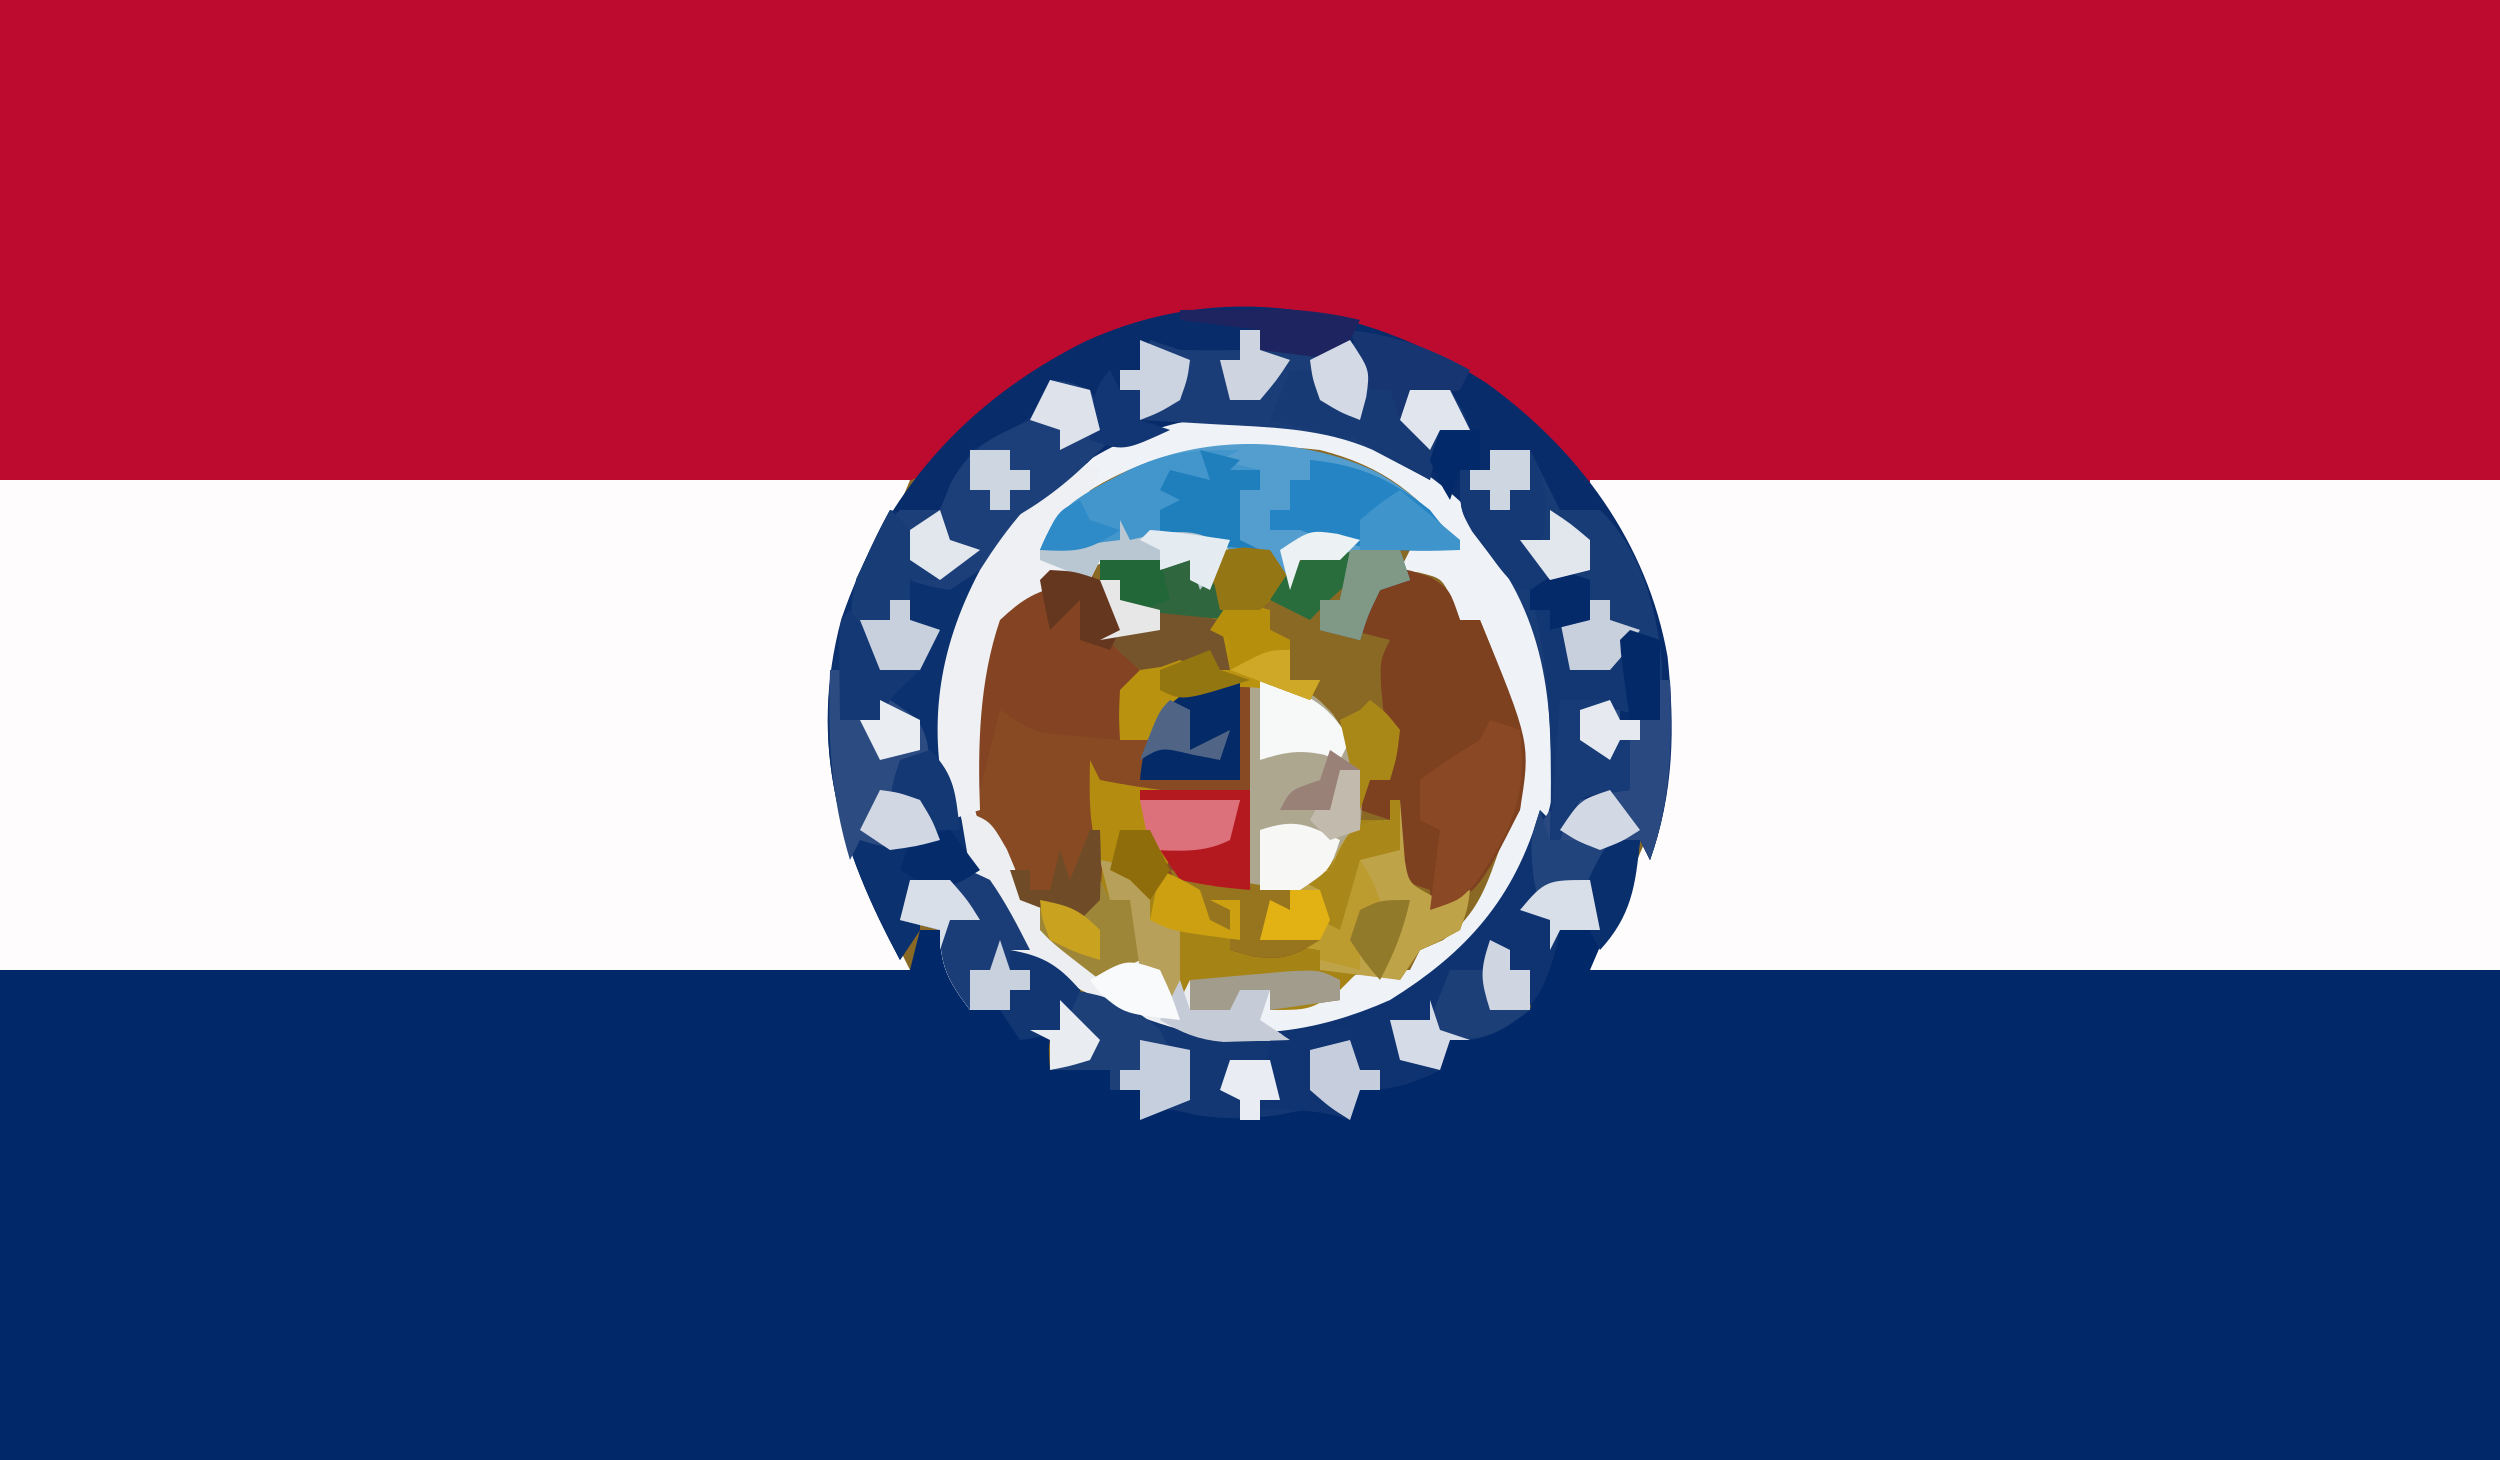 <?xml version="1.0" encoding="UTF-8"?>
<svg version="1.1" xmlns="http://www.w3.org/2000/svg" width="250" height="146">
<path d="M0 0 C82.5 0 165 0 250 0 C250 48.18 250 96.36 250 146 C167.5 146 85 146 0 146 C0 97.82 0 49.64 0 0 Z " fill="#8A6925" transform="translate(0,0)"/>
<path d="M0 0 C0.99 0 1.98 0 3 0 C2.494 5.162 1.779 7.369 -1 12 C43.55 12.495 43.55 12.495 89 13 C89 29.17 89 45.34 89 62 C6.5 62 -76 62 -161 62 C-161 45.83 -161 29.66 -161 13 C-130.97 13 -100.94 13 -70 13 C-69.67 11.68 -69.34 10.36 -69 9 C-68.34 9 -67.68 9 -67 9 C-64.958 11.905 -64 13.401 -64 17 C-62.68 17 -61.36 17 -60 17 C-60 16.34 -60 15.68 -60 15 C-59.34 15 -58.68 15 -58 15 C-58 14.34 -58 13.68 -58 13 C-58.66 13 -59.32 13 -60 13 C-60 12.34 -60 11.68 -60 11 C-56.73 11.564 -55.174 12.5 -53 15 C-53.495 15.763 -53.99 16.526 -54.5 17.312 C-56.244 19.924 -56.244 19.924 -56 23 C-54.02 23 -52.04 23 -50 23 C-50 23.66 -50 24.32 -50 25 C-49.01 25 -48.02 25 -47 25 C-46.505 25.99 -46.505 25.99 -46 27 C-45.484 26.814 -44.969 26.629 -44.438 26.438 C-42 26 -42 26 -38.75 26.5 C-35.64 26.915 -33.645 26.933 -30.625 26.5 C-28.831 26.253 -28.831 26.253 -27 26 C-26.67 26.33 -26.34 26.66 -26 27 C-25.67 26.34 -25.34 25.68 -25 25 C-19.577 22 -19.577 22 -17 22 C-16.67 21.34 -16.34 20.68 -16 20 C-13.063 17.99 -11.608 17 -8 17 C-7.814 16.134 -7.814 16.134 -7.625 15.25 C-6.979 12.926 -6.273 11.051 -5 9 C-4.01 8.67 -3.02 8.34 -2 8 C-2 7.01 -2 6.02 -2 5 C-1.374 3.318 -0.712 1.648 0 0 Z " fill="#012868" transform="translate(161,84)"/>
<path d="M0 0 C82.5 0 165 0 250 0 C250 15.84 250 31.68 250 48 C227.361 48.321 227.361 48.321 217.688 48.391 C211.095 48.438 204.502 48.495 197.91 48.604 C192.593 48.691 187.277 48.738 181.96 48.759 C179.934 48.774 177.909 48.803 175.884 48.846 C159.965 49.172 159.965 49.172 155.059 46.246 C153.095 44.267 151.602 42.269 150 40 C147.686 38.337 145.415 37.29 142.812 36.062 C141.643 35.497 140.474 34.931 139.27 34.348 C129.721 30.412 119.047 30.815 109.566 34.734 C104.071 37.445 99.388 40.34 95.435 45.067 C92.236 48.263 89.849 48.7 85.415 48.747 C84.576 48.725 83.738 48.703 82.874 48.681 C81.526 48.682 81.526 48.682 80.152 48.684 C77.197 48.68 74.244 48.633 71.289 48.586 C69.235 48.575 67.181 48.566 65.127 48.56 C59.731 48.537 54.336 48.478 48.94 48.412 C42.461 48.34 35.981 48.312 29.502 48.277 C19.667 48.219 9.835 48.104 0 48 C0 32.16 0 16.32 0 0 Z " fill="#BD0A2F" transform="translate(0,0)"/>
<path d="M0 0 C30.03 0 60.06 0 91 0 C91 16.17 91 32.34 91 49 C60.97 49 30.94 49 0 49 C2.97 42.07 2.97 42.07 6 35 C8.552 24.791 7.124 14.067 1.812 4.938 C1.214 3.968 0.616 2.999 0 2 C0 1.34 0 0.68 0 0 Z " fill="#FEFCFC" transform="translate(159,48)"/>
<path d="M0 0 C30.03 0 60.06 0 91 0 C89.408 3.98 87.712 7.839 85.902 11.719 C81.756 22.2 84.099 32.837 88 43 C88.99 44.98 89.98 46.96 91 49 C60.97 49 30.94 49 0 49 C0 32.83 0 16.66 0 0 Z " fill="#FEFCFC" transform="translate(0,48)"/>
<path d="M0 0 C9.251 6.673 16.136 15.985 18.141 27.398 C18.885 34.528 18.794 40.937 16.383 47.719 C16.053 47.059 15.723 46.399 15.383 45.719 C14.393 45.719 13.403 45.719 12.383 45.719 C11.785 48.481 11.383 50.879 11.383 53.719 C10.063 54.049 8.743 54.379 7.383 54.719 C7.197 55.585 7.197 55.585 7.008 56.469 C5.968 60.212 5.174 62.151 1.945 64.469 C-0.617 65.719 -0.617 65.719 -3.617 65.719 C-4.112 67.204 -4.112 67.204 -4.617 68.719 C-7.513 70.167 -9.359 70.719 -12.617 70.719 C-13.112 72.204 -13.112 72.204 -13.617 73.719 C-14.391 73.44 -14.391 73.44 -15.18 73.156 C-17.749 72.559 -17.749 72.559 -20.867 73.219 C-23.967 73.632 -25.926 73.655 -28.93 73.219 C-32.432 72.391 -32.432 72.391 -34.617 73.719 C-34.617 72.729 -34.617 71.739 -34.617 70.719 C-35.607 70.719 -36.597 70.719 -37.617 70.719 C-37.617 70.059 -37.617 69.399 -37.617 68.719 C-39.597 68.719 -41.577 68.719 -43.617 68.719 C-43.617 67.729 -43.617 66.739 -43.617 65.719 C-44.277 65.389 -44.937 65.059 -45.617 64.719 C-44.627 64.719 -43.637 64.719 -42.617 64.719 C-42.287 63.399 -41.957 62.079 -41.617 60.719 C-38.476 61.21 -35.776 62.048 -32.867 63.281 C-25.066 66.247 -17.142 65.068 -9.617 61.719 C-1.315 56.566 3.283 50.655 5.844 41.227 C7.556 33.26 6.114 25.655 2.164 18.516 C-2.167 12.212 -7.88 8.3 -14.867 5.344 C-25.053 3.646 -32.831 4.071 -41.617 9.719 C-42.978 10.523 -42.978 10.523 -44.367 11.344 C-50.971 18.314 -53.908 26.489 -53.852 35.902 C-53.454 40.684 -52.072 45.164 -50.617 49.719 C-53.587 50.214 -53.587 50.214 -56.617 50.719 C-56.617 52.039 -56.617 53.359 -56.617 54.719 C-57.277 55.709 -57.937 56.699 -58.617 57.719 C-64.608 46.56 -67.857 36.338 -64.492 23.656 C-60.173 10.98 -52.096 1.895 -40.199 -4.094 C-26.599 -10.349 -12.304 -7.869 0 0 Z " fill="#082B6A" transform="translate(148.617,38.281)"/>
<path d="M0 0 C7.623 3.841 13.741 9.552 17.09 17.488 C20.384 27.478 19.389 35.506 15.055 45.035 C10.309 52.499 3.67 56.304 -4.445 59.348 C-16.701 61.755 -25.512 57.184 -35.945 51.035 C-35.945 51.695 -35.945 52.355 -35.945 53.035 C-35.285 53.035 -34.625 53.035 -33.945 53.035 C-33.945 53.695 -33.945 54.355 -33.945 55.035 C-34.605 55.035 -35.265 55.035 -35.945 55.035 C-35.945 55.695 -35.945 56.355 -35.945 57.035 C-37.265 57.035 -38.585 57.035 -39.945 57.035 C-42.12 54.162 -42.945 52.671 -42.945 49.035 C-44.265 48.705 -45.585 48.375 -46.945 48.035 C-46.258 46.098 -46.258 46.098 -44.945 44.035 C-42.363 43.406 -42.363 43.406 -39.945 43.035 C-40.162 42.429 -40.378 41.823 -40.602 41.199 C-43.669 31.969 -44.261 24.425 -40.195 15.418 C-32.268 0.306 -16.358 -6.441 0 0 Z M-32.945 9.035 C-32.945 9.695 -32.945 10.355 -32.945 11.035 C-31.373 10.909 -31.373 10.909 -29.77 10.781 C-28.391 10.678 -27.012 10.575 -25.633 10.473 C-24.943 10.417 -24.252 10.361 -23.541 10.303 C-20.32 10.069 -18.042 10.003 -14.945 11.035 C-15.935 12.52 -15.935 12.52 -16.945 14.035 C-17.275 13.375 -17.605 12.715 -17.945 12.035 C-24.688 11.765 -29.618 12.296 -35.695 15.473 C-39.207 19.472 -39.399 23.864 -39.945 29.035 C-40.09 30.211 -40.234 31.386 -40.383 32.598 C-39.741 37.643 -37.42 41.643 -34.945 46.035 C-34.285 46.035 -33.625 46.035 -32.945 46.035 C-32.883 46.613 -32.822 47.19 -32.758 47.785 C-31.567 51.081 -29.92 52.25 -26.945 54.035 C-23.702 53.899 -23.702 53.899 -20.945 53.035 C-21.275 54.025 -21.605 55.015 -21.945 56.035 C-18.645 56.365 -15.345 56.695 -11.945 57.035 C-11.945 56.375 -11.945 55.715 -11.945 55.035 C-11.285 55.035 -10.625 55.035 -9.945 55.035 C-9.945 55.695 -9.945 56.355 -9.945 57.035 C-7.635 56.705 -5.325 56.375 -2.945 56.035 C-2.945 55.375 -2.945 54.715 -2.945 54.035 C0.055 53.035 0.055 53.035 4.055 53.035 C4.55 52.045 4.55 52.045 5.055 51.035 C5.818 50.705 6.581 50.375 7.367 50.035 C10.994 47.336 11.78 44.395 13.258 40.215 C14.055 38.035 14.055 38.035 15.055 37.035 C15.711 29.947 13.737 24.55 11.055 18.035 C10.395 18.035 9.735 18.035 9.055 18.035 C8.807 17.396 8.56 16.756 8.305 16.098 C7.239 13.848 7.239 13.848 4.93 13.285 C4.311 13.203 3.692 13.12 3.055 13.035 C3.385 12.375 3.715 11.715 4.055 11.035 C5.705 11.035 7.355 11.035 9.055 11.035 C5.25 5.636 1.525 2.688 -4.945 1.035 C-15.761 -0.19 -24.931 1.279 -32.945 9.035 Z " fill="#EFF2F6" transform="translate(136.945,43.965)"/>
<path d="M0 0 C6 1 6 1 8.312 3.438 C10.861 7.307 11.101 9.369 11 14 C11.99 14 12.98 14 14 14 C14.33 13.34 14.66 12.68 15 12 C15.163 14.018 15.326 16.036 15.488 18.055 C15.874 20.395 15.874 20.395 19 22 C19.99 21.67 20.98 21.34 22 21 C21.75 22.875 21.75 22.875 21 25 C19.062 26.062 19.062 26.062 17 27 C16.34 27.99 15.68 28.98 15 30 C14.072 29.691 14.072 29.691 13.125 29.375 C12.424 29.251 11.723 29.128 11 29 C10.34 29.66 9.68 30.32 9 31 C6 33 6 33 2 33 C2 32.34 2 31.68 2 31 C1.34 31 0.68 31 0 31 C-0.33 31.66 -0.66 32.32 -1 33 C-4.625 33.201 -6.865 32.858 -10 31 C-9.67 30.34 -9.34 29.68 -9 29 C-9.866 29.268 -10.732 29.536 -11.625 29.812 C-15.242 30.013 -15.708 29.877 -18.375 27.75 C-21 25 -21 25 -21 22 C-20.361 22.186 -19.721 22.371 -19.062 22.562 C-18.042 22.779 -18.042 22.779 -17 23 C-15.635 21.863 -15.635 21.863 -15.902 18.84 C-15.914 17.552 -15.926 16.264 -15.938 14.938 C-15.947 13.647 -15.956 12.357 -15.965 11.027 C-15.976 10.028 -15.988 9.029 -16 8 C-15.67 8.66 -15.34 9.32 -15 10 C-12.663 10.468 -10.303 10.827 -7.938 11.125 C-6.002 11.376 -6.002 11.376 -4.027 11.633 C-3.028 11.754 -2.029 11.875 -1 12 C-1.309 13.922 -1.309 13.922 -2 16 C-5.062 17.25 -5.062 17.25 -8 18 C-6.187 20.719 -4.335 22.743 -2 25 C-2 24.34 -2 23.68 -2 23 C-2.66 22.67 -3.32 22.34 -4 22 C-3.01 22 -2.02 22 -1 22 C-0.67 23.65 -0.34 25.3 0 27 C0.99 27 1.98 27 3 27 C2.34 26.67 1.68 26.34 1 26 C1.33 24.68 1.66 23.36 2 22 C2.66 22.33 3.32 22.66 4 23 C4 22.34 4 21.68 4 21 C2.68 21 1.36 21 0 21 C0 14.07 0 7.14 0 0 Z " fill="#A58415" transform="translate(125,68)"/>
<path d="M0 0 C2.25 1.125 2.25 1.125 3.562 3.688 C3.903 4.894 3.903 4.894 4.25 6.125 C3.92 6.455 3.59 6.785 3.25 7.125 C4.57 8.115 5.89 9.105 7.25 10.125 C6.92 10.785 6.59 11.445 6.25 12.125 C5.92 12.125 5.59 12.125 5.25 12.125 C4.92 13.775 4.59 15.425 4.25 17.125 C7.444 16.327 7.444 16.327 9.625 13.562 C12.25 11.125 12.25 11.125 17.25 11.125 C17.25 18.055 17.25 24.985 17.25 32.125 C18.57 32.125 19.89 32.125 21.25 32.125 C21.25 32.785 21.25 33.445 21.25 34.125 C20.59 34.125 19.93 34.125 19.25 34.125 C18.92 35.115 18.59 36.105 18.25 37.125 C20.23 37.125 22.21 37.125 24.25 37.125 C21.678 38.744 20.573 39.169 17.5 38.75 C16.758 38.544 16.015 38.337 15.25 38.125 C15.25 37.465 15.25 36.805 15.25 36.125 C14.652 35.898 14.054 35.671 13.438 35.438 C10.673 33.779 9.705 31.961 8.25 29.125 C8.25 28.795 8.25 28.465 8.25 28.125 C9.384 27.857 10.519 27.589 11.688 27.312 C12.863 26.921 14.039 26.529 15.25 26.125 C15.58 25.135 15.91 24.145 16.25 23.125 C15.575 23.148 14.899 23.171 14.203 23.195 C12.865 23.222 12.865 23.222 11.5 23.25 C10.177 23.285 10.177 23.285 8.828 23.32 C6.136 23.116 4.551 22.491 2.25 21.125 C2.273 21.968 2.296 22.811 2.32 23.68 C2.347 25.323 2.347 25.323 2.375 27 C2.398 28.091 2.421 29.181 2.445 30.305 C2.25 33.125 2.25 33.125 0.25 35.125 C-2.438 34.75 -2.438 34.75 -5.75 33.125 C-9.536 27.833 -11.552 22.656 -10.75 16.125 C-10.666 15.234 -10.582 14.344 -10.496 13.426 C-9.44 5.098 -9.44 5.098 -5.938 1.875 C-2.75 0.125 -2.75 0.125 0 0 Z " fill="#874A22" transform="translate(107.75,56.875)"/>
<path d="M0 0 C0.33 0 0.66 0 1 0 C1.209 6.406 1.158 11.93 -1 18 C-1.495 17.01 -1.495 17.01 -2 16 C-2.99 16 -3.98 16 -5 16 C-5.597 18.763 -6 21.16 -6 24 C-7.32 24.33 -8.64 24.66 -10 25 C-10.186 25.866 -10.186 25.866 -10.375 26.75 C-11.415 30.493 -12.209 32.432 -15.438 34.75 C-18 36 -18 36 -21 36 C-21.33 36.99 -21.66 37.98 -22 39 C-24.896 40.448 -26.742 41 -30 41 C-30.33 41.99 -30.66 42.98 -31 44 C-31.773 43.722 -31.773 43.722 -32.562 43.438 C-35.131 42.84 -35.131 42.84 -38.25 43.5 C-41.35 43.913 -43.308 43.936 -46.312 43.5 C-49.815 42.673 -49.815 42.673 -52 44 C-52 43.01 -52 42.02 -52 41 C-52.99 41 -53.98 41 -55 41 C-55 40.34 -55 39.68 -55 39 C-56.98 39 -58.96 39 -61 39 C-61 38.01 -61 37.02 -61 36 C-61.66 35.67 -62.32 35.34 -63 35 C-62.01 35 -61.02 35 -60 35 C-59.67 33.68 -59.34 32.36 -59 31 C-55.859 31.491 -53.159 32.329 -50.25 33.562 C-42.449 36.528 -34.525 35.35 -27 32 C-19.309 27.226 -14.519 21.815 -12 13 C-11.34 13.66 -10.68 14.32 -10 15 C-9.34 14.01 -8.68 13.02 -8 12 C-5.375 11.312 -5.375 11.312 -3 11 C-4.833 7.833 -4.833 7.833 -8 6 C-8 5.01 -8 4.02 -8 3 C-6.68 2.67 -5.36 2.34 -4 2 C-4 2.66 -4 3.32 -4 4 C-2.68 4 -1.36 4 0 4 C0 2.68 0 1.36 0 0 Z " fill="#0F3371" transform="translate(166,68)"/>
<path d="M0 0 C1.875 0.188 1.875 0.188 4 1 C5.25 3.562 5.25 3.562 6 6 C1 11 1 11 -1.5 13.25 C-7.722 20.094 -10.289 27.06 -10.234 36.184 C-9.836 40.965 -8.455 45.445 -7 50 C-9.97 50.495 -9.97 50.495 -13 51 C-13 52.32 -13 53.64 -13 55 C-13.66 55.99 -14.32 56.98 -15 58 C-21.044 46.742 -24.33 36.437 -20.688 23.688 C-19.435 19.949 -17.91 16.457 -16 13 C-14.68 13.33 -13.36 13.66 -12 14 C-10.108 11.614 -8.976 9.928 -8 7 C-7.031 6.526 -6.061 6.051 -5.062 5.562 C-1.898 3.948 -1.125 3.263 0 0 Z " fill="#0C316F" transform="translate(105,38)"/>
<path d="M0 0 C1.875 1.25 1.875 1.25 2.875 4.25 C3.535 4.25 4.195 4.25 4.875 4.25 C9.951 16.578 9.951 16.578 8.875 23.25 C4.603 31.674 4.603 31.674 -0.125 33.25 C-0.125 32.59 -0.125 31.93 -0.125 31.25 C-1.115 30.92 -2.105 30.59 -3.125 30.25 C-3.455 28.27 -3.785 26.29 -4.125 24.25 C-5.115 23.92 -6.105 23.59 -7.125 23.25 C-6.795 22.26 -6.465 21.27 -6.125 20.25 C-5.465 20.25 -4.805 20.25 -4.125 20.25 C-4.209 19.407 -4.293 18.564 -4.379 17.695 C-4.481 16.6 -4.583 15.504 -4.688 14.375 C-4.792 13.284 -4.896 12.194 -5.004 11.07 C-5.125 8.25 -5.125 8.25 -4.125 6.25 C-5.445 5.92 -6.765 5.59 -8.125 5.25 C-4.452 -1.571 -4.452 -1.571 0 0 Z " fill="#7E411F" transform="translate(143.125,57.75)"/>
<path d="M0 0 C3.601 2.073 6.133 4.245 8.375 7.812 C6.395 7.812 4.415 7.812 2.375 7.812 C2.87 9.297 2.87 9.297 3.375 10.812 C2.385 11.143 1.395 11.473 0.375 11.812 C-0.844 14.317 -0.844 14.317 -1.625 16.812 C-2.945 16.483 -4.265 16.152 -5.625 15.812 C-5.625 14.822 -5.625 13.832 -5.625 12.812 C-4.965 12.812 -4.305 12.812 -3.625 12.812 C-3.295 11.492 -2.965 10.172 -2.625 8.812 C-4.275 8.812 -5.925 8.812 -7.625 8.812 C-7.955 9.803 -8.285 10.793 -8.625 11.812 C-9.285 10.822 -9.945 9.832 -10.625 8.812 C-18.142 6.172 -25.866 6.811 -33.625 7.812 C-32.193 4.183 -30.617 2.91 -27.188 1.125 C-26.405 0.709 -25.623 0.292 -24.816 -0.137 C-17.209 -3.784 -7.583 -3.605 0 0 Z " fill="#539ECF" transform="translate(137.625,47.188)"/>
<path d="M0 0 C1.32 0 2.64 0 4 0 C4.99 1.98 5.98 3.96 7 6 C8.32 6 9.64 6 11 6 C14.992 9.673 16.768 16.081 17.188 21.363 C17.188 23.243 17.102 25.123 17 27 C16.216 26.814 15.432 26.629 14.625 26.438 C12.029 25.74 12.029 25.74 10 27 C10 27.66 10 28.32 10 29 C10.99 29 11.98 29 13 29 C13.33 29 13.66 29 14 29 C14 30.65 14 32.3 14 34 C13.216 34.083 12.432 34.165 11.625 34.25 C8.853 34.728 8.853 34.728 7.688 37.062 C7.461 37.702 7.234 38.341 7 39 C6.67 39 6.34 39 6 39 C6.035 38.033 6.07 37.066 6.105 36.07 C6.336 24.99 5.744 16.408 -1.793 7.789 C-3 6 -3 6 -3 2 C-2.01 2 -1.02 2 0 2 C0 1.34 0 0.68 0 0 Z " fill="#183C76" transform="translate(149,45)"/>
<path d="M0 0 C3.12 0.487 5.483 1.224 8.375 2.562 C14.54 5.014 21.48 4.229 28 4 C28.495 5.98 28.495 5.98 29 8 C29.66 8 30.32 8 31 8 C31 8.66 31 9.32 31 10 C30.34 10 29.68 10 29 10 C28.67 10.99 28.34 11.98 28 13 C27.484 12.814 26.969 12.629 26.438 12.438 C23.869 11.84 23.869 11.84 20.75 12.5 C17.65 12.913 15.692 12.936 12.688 12.5 C9.185 11.673 9.185 11.673 7 13 C7 12.01 7 11.02 7 10 C6.01 10 5.02 10 4 10 C4 9.34 4 8.68 4 8 C2.02 8 0.04 8 -2 8 C-2 7.01 -2 6.02 -2 5 C-2.66 4.67 -3.32 4.34 -4 4 C-3.01 4 -2.02 4 -1 4 C-0.67 2.68 -0.34 1.36 0 0 Z " fill="#133773" transform="translate(107,99)"/>
<path d="M0 0 C0.66 0 1.32 0 2 0 C2 0.66 2 1.32 2 2 C3.918 2.031 3.918 2.031 5.875 2.062 C6.594 2.074 7.314 2.086 8.055 2.098 C10.082 2.126 10.082 2.126 12 1 C12.33 2.65 12.66 4.3 13 6 C13.99 5.67 14.98 5.34 16 5 C18.562 5.188 18.562 5.188 21 6 C22.312 8.062 22.312 8.062 23 10 C22.01 10 21.02 10 20 10 C19.67 11.65 19.34 13.3 19 15 C18.481 14.723 17.961 14.446 17.426 14.16 C16.728 13.798 16.031 13.436 15.312 13.062 C14.628 12.703 13.944 12.343 13.238 11.973 C8.262 9.81 3.031 9.729 -2.312 9.438 C-3.053 9.394 -3.794 9.351 -4.557 9.307 C-6.371 9.201 -8.185 9.1 -10 9 C-10 8.01 -10 7.02 -10 6 C-10.66 6 -11.32 6 -12 6 C-12 5.34 -12 4.68 -12 4 C-11.34 4 -10.68 4 -10 4 C-9.67 3.01 -9.34 2.02 -9 1 C-8.01 1.33 -7.02 1.66 -6 2 C-4 2.039 -2 2.044 0 2 C0 1.34 0 0.68 0 0 Z " fill="#1A3D77" transform="translate(124,33)"/>
<path d="M0 0 C1.875 0.188 1.875 0.188 4 1 C5.25 3.562 5.25 3.562 6 6 C2.667 9.333 -0.667 12.667 -4 16 C-4.536 16.557 -5.072 17.114 -5.625 17.688 C-7 19 -7 19 -10 21 C-12.188 20.625 -12.188 20.625 -14 20 C-14 21.32 -14 22.64 -14 24 C-13.01 24.33 -12.02 24.66 -11 25 C-11.66 26.32 -12.32 27.64 -13 29 C-14.32 29 -15.64 29 -17 29 C-20.174 23.872 -20.174 23.872 -19.375 19.875 C-17.083 15.083 -17.083 15.083 -15 13 C-13.68 13 -12.36 13 -11 13 C-10.629 12.072 -10.258 11.144 -9.875 10.188 C-7.659 6.42 -5.87 5.812 -2 4 C-0.595 1.949 -0.595 1.949 0 0 Z " fill="#1D3F79" transform="translate(105,38)"/>
<path d="M0 0 C3 1 3 1 4.688 3.938 C6 7 6 7 6 9 C6.66 9 7.32 9 8 9 C8.33 9.99 8.66 10.98 9 12 C11.245 14.329 11.245 14.329 14 16 C16.163 15.772 16.163 15.772 18 15 C18.66 15.33 19.32 15.66 20 16 C20 16.66 20 17.32 20 18 C20.66 18.33 21.32 18.66 22 19 C22.33 18.34 22.66 17.68 23 17 C23 17.99 23 18.98 23 20 C24.32 20 25.64 20 27 20 C27.33 19.34 27.66 18.68 28 18 C28.99 18 29.98 18 31 18 C30.505 19.485 30.505 19.485 30 21 C30.99 21.66 31.98 22.32 33 23 C22.125 23.702 14.194 19.419 5 14 C5 14.66 5 15.32 5 16 C5.66 16 6.32 16 7 16 C7 16.66 7 17.32 7 18 C6.34 18 5.68 18 5 18 C5 18.66 5 19.32 5 20 C3.68 20 2.36 20 1 20 C-1.175 17.126 -2 15.636 -2 12 C-3.32 11.67 -4.64 11.34 -6 11 C-5.312 9.062 -5.312 9.062 -4 7 C-1.375 6.25 -1.375 6.25 1 6 C0.67 4.02 0.34 2.04 0 0 Z " fill="#ECEEF1" transform="translate(96,81)"/>
<path d="M0 0 C2.25 1.125 2.25 1.125 3.562 3.688 C3.903 4.894 3.903 4.894 4.25 6.125 C3.92 6.455 3.59 6.785 3.25 7.125 C4.57 8.115 5.89 9.105 7.25 10.125 C6.92 10.785 6.59 11.445 6.25 12.125 C5.92 12.125 5.59 12.125 5.25 12.125 C4.92 13.775 4.59 15.425 4.25 17.125 C2.812 17.01 1.374 16.883 -0.062 16.75 C-0.863 16.68 -1.664 16.611 -2.488 16.539 C-4.75 16.125 -4.75 16.125 -7.75 14.125 C-8.41 16.765 -9.07 19.405 -9.75 22.125 C-10.08 22.125 -10.41 22.125 -10.75 22.125 C-10.515 19.962 -10.274 17.801 -10.016 15.641 C-9.85 14.072 -9.728 12.498 -9.672 10.922 C-9.463 7.015 -8.834 4.693 -6 2.062 C-2.75 0.125 -2.75 0.125 0 0 Z " fill="#844423" transform="translate(107.75,56.875)"/>
<path d="M0 0 C6 1 6 1 8.312 3.438 C11.033 7.569 11.51 9.986 11 15 C8.562 17.875 8.562 17.875 6 20 C5.67 20.33 5.34 20.66 5 21 C3.35 21 1.7 21 0 21 C0 14.07 0 7.14 0 0 Z " fill="#ADA790" transform="translate(125,68)"/>
<path d="M0 0 C0.66 0.33 1.32 0.66 2 1 C0.557 4.366 -1.333 6.51 -4 9 C-2.051 8.814 -2.051 8.814 -0.062 8.625 C0.668 8.555 1.399 8.486 2.152 8.414 C2.762 8.277 3.372 8.141 4 8 C4.33 7.34 4.66 6.68 5 6 C5 6.66 5 7.32 5 8 C5.907 7.794 6.815 7.588 7.75 7.375 C11.11 6.987 12.241 7.196 15 9 C14.01 10.32 13.02 11.64 12 13 C11.67 12.01 11.34 11.02 11 10 C10.01 10.33 9.02 10.66 8 11 C5.991 10.724 3.988 10.398 2 10 C1.67 10.66 1.34 11.32 1 12 C-0.145 12.217 -0.145 12.217 -1.312 12.438 C-4.396 13.083 -5.71 13.856 -8 16 C-10.077 22.066 -10.24 28.644 -10 35 C-11.485 35.495 -11.485 35.495 -13 36 C-15.381 27.072 -14.307 19.098 -10 11 C-7.166 6.537 -4.339 3.058 0 0 Z " fill="#EEF0F3" transform="translate(108,46)"/>
<path d="M0 0 C0.33 0 0.66 0 1 0 C1.163 2.018 1.326 4.036 1.488 6.055 C1.874 8.395 1.874 8.395 5 10 C5.99 9.67 6.98 9.34 8 9 C7.75 10.875 7.75 10.875 7 13 C5.062 14.062 5.062 14.062 3 15 C2.01 16.485 2.01 16.485 1 18 C-1.64 17.67 -4.28 17.34 -7 17 C-7 16.34 -7 15.68 -7 15 C-9.97 14.505 -9.97 14.505 -13 14 C-12.67 12.68 -12.34 11.36 -12 10 C-11.34 10.33 -10.68 10.66 -10 11 C-9.34 9.68 -8.68 8.36 -8 7 C-7.34 7 -6.68 7 -6 7 C-5.753 6.361 -5.505 5.721 -5.25 5.062 C-4 3 -4 3 -1.875 2.25 C-1.256 2.167 -0.637 2.085 0 2 C0 1.34 0 0.68 0 0 Z " fill="#BEA348" transform="translate(139,80)"/>
<path d="M0 0 C0.33 0 0.66 0 1 0 C1.209 6.406 1.158 11.93 -1 18 C-1.33 17.34 -1.66 16.68 -2 16 C-2.99 16 -3.98 16 -5 16 C-5.597 18.763 -6 21.16 -6 24 C-6.639 24.124 -7.279 24.247 -7.938 24.375 C-8.618 24.581 -9.299 24.788 -10 25 C-10.33 25.66 -10.66 26.32 -11 27 C-11 26.01 -11 25.02 -11 24 C-11.99 23.67 -12.98 23.34 -14 23 C-13.34 23 -12.68 23 -12 23 C-12.206 21.907 -12.412 20.814 -12.625 19.688 C-13 16 -13 16 -11 13 C-10.67 13.66 -10.34 14.32 -10 15 C-9.34 14.01 -8.68 13.02 -8 12 C-5.375 11.312 -5.375 11.312 -3 11 C-4.833 7.833 -4.833 7.833 -8 6 C-8 5.01 -8 4.02 -8 3 C-6.68 2.67 -5.36 2.34 -4 2 C-4 2.66 -4 3.32 -4 4 C-2.68 4 -1.36 4 0 4 C0 2.68 0 1.36 0 0 Z " fill="#294980" transform="translate(166,68)"/>
<path d="M0 0 C0.99 0.33 1.98 0.66 3 1 C3 2.32 3 3.64 3 5 C2.01 5.495 2.01 5.495 1 6 C1.33 6.99 1.66 7.98 2 9 C2.99 9 3.98 9 5 9 C5.66 8.01 6.32 7.02 7 6 C7.99 6.33 8.98 6.66 10 7 C10 9.64 10 12.28 10 15 C9.216 14.814 8.432 14.629 7.625 14.438 C5.029 13.74 5.029 13.74 3 15 C3 15.66 3 16.32 3 17 C3.99 17 4.98 17 6 17 C6.33 17 6.66 17 7 17 C7 18.65 7 20.3 7 22 C6.216 22.082 5.433 22.165 4.625 22.25 C1.853 22.728 1.853 22.728 0.688 25.062 C0.461 25.702 0.234 26.341 0 27 C-0.33 27 -0.66 27 -1 27 C-0.977 26.033 -0.954 25.066 -0.93 24.07 C-0.824 16.434 -1.039 9.442 -3 2 C-2.01 1.34 -1.02 0.68 0 0 Z " fill="#133773" transform="translate(156,57)"/>
<path d="M0 0 C0.66 0 1.32 0 2 0 C2 0.66 2 1.32 2 2 C5.63 2.66 9.26 3.32 13 4 C13 3.34 13 2.68 13 2 C14.32 2.33 15.64 2.66 17 3 C17 3.66 17 4.32 17 5 C17.66 5.33 18.32 5.66 19 6 C19 7.32 19 8.64 19 10 C19.99 10 20.98 10 22 10 C21.67 10.66 21.34 11.32 21 12 C20.01 11.67 19.02 11.34 18 11 C13.955 10.595 13.955 10.595 10 11 C7.187 13.396 7.187 13.396 5 16 C4.01 16 3.02 16 2 16 C1.875 13.625 1.875 13.625 2 11 C2.66 10.34 3.32 9.68 4 9 C2.68 7.68 1.36 6.36 0 5 C0.66 5 1.32 5 2 5 C1.34 3.35 0.68 1.7 0 0 Z " fill="#B9920F" transform="translate(110,58)"/>
<path d="M0 0 C-0.99 0.495 -0.99 0.495 -2 1 C-0.68 1.33 0.64 1.66 2 2 C2 2.66 2 3.32 2 4 C1.34 4 0.68 4 0 4 C0 5.65 0 7.3 0 9 C0.66 9.33 1.32 9.66 2 10 C1.082 9.916 0.164 9.832 -0.781 9.746 C-7.385 9.198 -13.467 8.824 -20 10 C-18.568 6.37 -16.992 5.098 -13.562 3.312 C-12.78 2.896 -11.998 2.48 -11.191 2.051 C-7.287 0.179 -4.288 -0.095 0 0 Z " fill="#4396CC" transform="translate(124,45)"/>
<path d="M0 0 C0.33 0 0.66 0 1 0 C1 1.65 1 3.3 1 5 C2.32 5 3.64 5 5 5 C5.33 4.34 5.66 3.68 6 3 C9 5 9 5 9.688 7.125 C9.791 7.744 9.894 8.363 10 9 C9.01 9.33 8.02 9.66 7 10 C6.67 10.99 6.34 11.98 6 13 C6.99 13 7.98 13 9 13 C9.66 14.32 10.32 15.64 11 17 C7.713 17.8 6.29 18.097 3 17 C2.67 17.66 2.34 18.32 2 19 C0.05 12.54 -0.223 6.728 0 0 Z " fill="#2B4B81" transform="translate(83,67)"/>
<path d="M0 0 C0.99 0.33 1.98 0.66 3 1 C3.716 7.562 2.349 10.826 -1.395 16.215 C-3 18 -3 18 -6 19 C-5.67 16.36 -5.34 13.72 -5 11 C-5.66 10.67 -6.32 10.34 -7 10 C-7 8.68 -7 7.36 -7 6 C-4.062 3.875 -4.062 3.875 -1 2 C-0.67 1.34 -0.34 0.68 0 0 Z " fill="#8B4824" transform="translate(149,72)"/>
<path d="M0 0 C3.812 0.529 6.118 1.427 9 4 C9.33 4.66 9.66 5.32 10 6 C10.66 6.33 11.32 6.66 12 7 C12 8.32 12 9.64 12 11 C10.35 11.66 8.7 12.32 7 13 C7 12.01 7 11.02 7 10 C6.01 10 5.02 10 4 10 C4 9.34 4 8.68 4 8 C2.02 8 0.04 8 -2 8 C-2 7.01 -2 6.02 -2 5 C-2.66 4.67 -3.32 4.34 -4 4 C-3.01 4 -2.02 4 -1 4 C-0.67 2.68 -0.34 1.36 0 0 Z " fill="#1D4079" transform="translate(107,99)"/>
<path d="M0 0 C0.33 0.66 0.66 1.32 1 2 C3.337 2.468 5.697 2.827 8.062 3.125 C9.998 3.376 9.998 3.376 11.973 3.633 C12.972 3.754 13.971 3.875 15 4 C14.684 5.938 14.684 5.938 14 8 C12.004 8.679 10.004 9.346 8 10 C6.579 12.001 6.579 12.001 6 14 C5.34 13.34 4.68 12.68 4 12 C3.01 11.34 2.02 10.68 1 10 C-0.158 6.527 -0.069 3.639 0 0 Z " fill="#B38C10" transform="translate(109,76)"/>
<path d="M0 0 C1.581 2.25 2.746 4.537 4 7 C3.34 7 2.68 7 2 7 C2 7.66 2 8.32 2 9 C2.66 9 3.32 9 4 9 C4 9.66 4 10.32 4 11 C3.34 11 2.68 11 2 11 C2 11.66 2 12.32 2 13 C0.68 13 -0.64 13 -2 13 C-4.175 10.126 -5 8.636 -5 5 C-6.32 4.67 -7.64 4.34 -9 4 C-8.188 2.062 -8.188 2.062 -7 0 C-2.852 -1.383 -2.852 -1.383 0 0 Z " fill="#1A3D77" transform="translate(99,88)"/>
<path d="M0 0 C5.013 0.477 8.032 1.914 12 5 C13.029 6.311 14.035 7.641 15 9 C9.203 9.206 4.482 9.139 -1 7 C-1.99 7 -2.98 7 -4 7 C-4 6.34 -4 5.68 -4 5 C-3.34 5 -2.68 5 -2 5 C-2 4.01 -2 3.02 -2 2 C-1.34 2 -0.68 2 0 2 C0 1.34 0 0.68 0 0 Z " fill="#2585C4" transform="translate(131,46)"/>
<path d="M0 0 C2 3 2 3 2 5 C2.99 4.67 3.98 4.34 5 4 C7.562 4.188 7.562 4.188 10 5 C11.312 7.062 11.312 7.062 12 9 C11.01 9 10.02 9 9 9 C8.67 10.65 8.34 12.3 8 14 C-2.156 8.531 -2.156 8.531 -3.75 3.75 C-3.833 3.172 -3.915 2.595 -4 2 C-2.68 1.34 -1.36 0.68 0 0 Z " fill="#173A75" transform="translate(135,34)"/>
<path d="M0 0 C0 3.3 0 6.6 0 10 C-3.3 10 -6.6 10 -10 10 C-9.695 6.439 -9 5 -6.688 2.188 C-4 0 -4 0 0 0 Z " fill="#052A68" transform="translate(124,68)"/>
<path d="M0 0 C0.66 0.33 1.32 0.66 2 1 C2 1.66 2 2.32 2 3 C2.66 3 3.32 3 4 3 C4 4.32 4 5.64 4 7 C1.126 9.175 -0.364 10 -4 10 C-4.33 10.99 -4.66 11.98 -5 13 C-6.32 12.67 -7.64 12.34 -9 12 C-9.33 10.68 -9.66 9.36 -10 8 C-8.68 8 -7.36 8 -6 8 C-5.34 6.35 -4.68 4.7 -4 3 C-2.68 3 -1.36 3 0 3 C0 2.01 0 1.02 0 0 Z " fill="#1C3F78" transform="translate(149,94)"/>
<path d="M0 0 C1.32 0 2.64 0 4 0 C5.883 3.877 5.955 5.86 5 10 C5.369 12.232 5.369 12.232 6 14 C5.01 14 4.02 14 3 14 C1.395 12.391 1.395 12.391 -0.188 10.25 C-0.717 9.554 -1.247 8.858 -1.793 8.141 C-3 6 -3 6 -3 2 C-2.01 2 -1.02 2 0 2 C0 1.34 0 0.68 0 0 Z " fill="#153974" transform="translate(149,45)"/>
<path d="M0 0 C1.5 1.375 1.5 1.375 3 3 C3 3.66 3 4.32 3 5 C3.66 5.66 4.32 6.32 5 7 C4.01 7 3.02 7 2 7 C2 8.32 2 9.64 2 11 C2.99 11.33 3.98 11.66 5 12 C4.34 13.32 3.68 14.64 3 16 C1.68 16 0.36 16 -1 16 C-4.187 10.851 -4.187 10.851 -3.312 6.875 C-1.143 2.122 -1.143 2.122 0 0 Z " fill="#183C76" transform="translate(89,51)"/>
<path d="M0 0 C0.33 1.32 0.66 2.64 1 4 C1.66 4 2.32 4 3 4 C3 4.66 3 5.32 3 6 C2.34 6 1.68 6 1 6 C0.67 6.99 0.34 7.98 0 9 C-0.557 8.835 -1.114 8.67 -1.688 8.5 C-4.187 7.96 -6.45 7.929 -9 8 C-8.744 5.657 -8.407 3.322 -8 1 C-5.291 -0.354 -2.991 -0.065 0 0 Z " fill="#103471" transform="translate(135,103)"/>
<path d="M0 0 C1.875 0.188 1.875 0.188 4 1 C5.25 3.562 5.25 3.562 6 6 C2.89 9.288 -0.016 11.837 -4 14 C-4 13.01 -4 12.02 -4 11 C-3.34 11 -2.68 11 -2 11 C-2 10.34 -2 9.68 -2 9 C-2.66 9 -3.32 9 -4 9 C-4.33 8.01 -4.66 7.02 -5 6 C-4.361 5.567 -3.721 5.134 -3.062 4.688 C-0.733 3.088 -0.733 3.088 0 0 Z " fill="#1C3F79" transform="translate(105,38)"/>
<path d="M0 0 C0.33 0.99 0.66 1.98 1 3 C2.98 3 4.96 3 7 3 C6.835 3.763 6.67 4.526 6.5 5.312 C5.909 8.036 5.909 8.036 6 11 C5.361 11.124 4.721 11.248 4.062 11.375 C3.382 11.581 2.701 11.787 2 12 C1.67 12.66 1.34 13.32 1 14 C1 13.01 1 12.02 1 11 C0.01 10.67 -0.98 10.34 -2 10 C-1.34 10 -0.68 10 0 10 C-0.186 8.907 -0.371 7.814 -0.562 6.688 C-1 3 -1 3 0 0 Z " fill="#22447C" transform="translate(154,81)"/>
<path d="M0 0 C1.65 0 3.3 0 5 0 C4.34 1.32 3.68 2.64 3 4 C3.99 4 4.98 4 6 4 C6.33 4 6.66 4 7 4 C7 5.65 7 7.3 7 9 C6.216 9.082 5.433 9.165 4.625 9.25 C1.853 9.728 1.853 9.728 0.688 12.062 C0.347 13.022 0.347 13.022 0 14 C-0.33 14 -0.66 14 -1 14 C-0.67 9.38 -0.34 4.76 0 0 Z " fill="#173B76" transform="translate(156,70)"/>
<path d="M0 0 C1.32 0.33 2.64 0.66 4 1 C3.67 1.33 3.34 1.66 3 2 C3.99 2 4.98 2 6 2 C6 2.66 6 3.32 6 4 C5.34 4 4.68 4 4 4 C4 5.65 4 7.3 4 9 C4.66 9.33 5.32 9.66 6 10 C2.7 9.67 -0.6 9.34 -4 9 C-4 8.01 -4 7.02 -4 6 C-3.34 5.67 -2.68 5.34 -2 5 C-2.66 4.67 -3.32 4.34 -4 4 C-3.67 3.34 -3.34 2.68 -3 2 C-1.68 2.33 -0.36 2.66 1 3 C0.67 2.01 0.34 1.02 0 0 Z " fill="#1F7FBC" transform="translate(120,45)"/>
<path d="M0 0 C0.33 0.66 0.66 1.32 1 2 C1.66 2 2.32 2 3 2 C3.33 3.98 3.66 5.96 4 8 C2.02 8.99 2.02 8.99 0 10 C-4.688 6.387 -4.688 6.387 -6 5 C-6 4.01 -6 3.02 -6 2 C-4.68 2.33 -3.36 2.66 -2 3 C-1.34 2.01 -0.68 1.02 0 0 Z " fill="#9E8639" transform="translate(110,88)"/>
<path d="M0 0 C1.125 1.75 1.125 1.75 2 4 C1.125 6.062 1.125 6.062 0 8 C0 8.99 0 9.98 0 11 C-1.32 10.67 -2.64 10.34 -4 10 C-4 9.67 -4 9.34 -4 9 C-6.97 8.505 -6.97 8.505 -10 8 C-9.67 6.68 -9.34 5.36 -9 4 C-8.34 4.33 -7.68 4.66 -7 5 C-7 4.34 -7 3.68 -7 3 C-6.01 3 -5.02 3 -4 3 C-3.34 4.32 -2.68 5.64 -2 7 C-1.856 6.216 -1.711 5.433 -1.562 4.625 C-1 2 -1 2 0 0 Z " fill="#BC9B2F" transform="translate(136,86)"/>
<path d="M0 0 C0.66 0 1.32 0 2 0 C2 0.66 2 1.32 2 2 C5.3 2.66 8.6 3.32 12 4 C12.33 5.65 12.66 7.3 13 9 C10 9 10 9 8 8 C7.072 8.34 7.072 8.34 6.125 8.688 C5.424 8.791 4.723 8.894 4 9 C1.75 7.062 1.75 7.062 0 5 C0.66 5 1.32 5 2 5 C1.34 3.35 0.68 1.7 0 0 Z " fill="#75542C" transform="translate(110,58)"/>
<path d="M0 0 C3.053 -0.294 5.957 -0.44 9 0 C11.562 2.438 11.562 2.438 13 5 C13 5.33 13 5.66 13 6 C11.541 5.859 10.083 5.712 8.625 5.562 C7.407 5.441 7.407 5.441 6.164 5.316 C4 5 4 5 2 4 C2 3.34 2 2.68 2 2 C1.34 2 0.68 2 0 2 C0 1.34 0 0.68 0 0 Z " fill="#2F663D" transform="translate(110,56)"/>
<path d="M0 0 C4.355 1.161 6.646 2.077 9 6 C8.67 6.66 8.34 7.32 8 8 C7.423 7.814 6.845 7.629 6.25 7.438 C3.793 6.96 2.356 7.243 0 8 C0 5.36 0 2.72 0 0 Z " fill="#F7F8F8" transform="translate(126,68)"/>
<path d="M0 0 C0.33 0.66 0.66 1.32 1 2 C1.907 1.794 2.815 1.587 3.75 1.375 C7.11 0.987 8.241 1.196 11 3 C10.01 4.32 9.02 5.64 8 7 C7.67 6.01 7.34 5.02 7 4 C6.01 4.33 5.02 4.66 4 5 C1.991 4.724 -0.012 4.398 -2 4 C-2.33 4.66 -2.66 5.32 -3 6 C-5.475 5.01 -5.475 5.01 -8 4 C-8 3.67 -8 3.34 -8 3 C-5.36 2.67 -2.72 2.34 0 2 C0 1.34 0 0.68 0 0 Z " fill="#B8C7D1" transform="translate(112,52)"/>
<path d="M0 0 C5.94 0.99 5.94 0.99 12 2 C12 2.66 12 3.32 12 4 C11.34 4 10.68 4 10 4 C9.67 4.99 9.34 5.98 9 7 C10.98 7 12.96 7 15 7 C12.428 8.619 11.323 9.044 8.25 8.625 C7.136 8.316 7.136 8.316 6 8 C6 7.34 6 6.68 6 6 C5.381 5.753 4.763 5.505 4.125 5.25 C2 4 2 4 0 0 Z " fill="#96751E" transform="translate(117,87)"/>
<path d="M0 0 C3.63 0 7.26 0 11 0 C11 3.3 11 6.6 11 10 C7.625 9.688 7.625 9.688 4 9 C3.34 8.01 2.68 7.02 2 6 C3.134 5.732 4.269 5.464 5.438 5.188 C6.613 4.796 7.789 4.404 9 4 C9.33 3.01 9.66 2.02 10 1 C6.7 1 3.4 1 0 1 C0 0.67 0 0.34 0 0 Z " fill="#B51920" transform="translate(114,79)"/>
<path d="M0 0 C1.32 0.33 2.64 0.66 4 1 C4 1.66 4 2.32 4 3 C4.66 3.33 5.32 3.66 6 4 C6 5.32 6 6.64 6 8 C6.99 8 7.98 8 9 8 C8.67 8.66 8.34 9.32 8 10 C5.36 9.01 2.72 8.02 0 7 C0 6.01 0 5.02 0 4 C-0.66 3.67 -1.32 3.34 -2 3 C-1.34 2.01 -0.68 1.02 0 0 Z " fill="#B68F0D" transform="translate(123,60)"/>
<path d="M0 0 C4.565 0.543 7.973 1.795 12 4 C11.67 4.66 11.34 5.32 11 6 C9.669 6.343 8.336 6.676 7 7 C6.34 7.66 5.68 8.32 5 9 C4.67 8.01 4.34 7.02 4 6 C3.34 6 2.68 6 2 6 C1.34 4.02 0.68 2.04 0 0 Z " fill="#163571" transform="translate(135,33)"/>
<path d="M0 0 C2.062 -0.027 4.125 -0.046 6.188 -0.062 C7.336 -0.074 8.485 -0.086 9.668 -0.098 C12.593 -0.012 15.163 0.322 18 1 C17.34 2.32 16.68 3.64 16 5 C13.36 4.67 10.72 4.34 8 4 C8 3.34 8 2.68 8 2 C5.36 1.67 2.72 1.34 0 1 C0 0.67 0 0.34 0 0 Z " fill="#1E2460" transform="translate(118,31)"/>
<path d="M0 0 C0.598 0.804 1.196 1.609 1.812 2.438 C3.809 5.223 3.809 5.223 7 6 C6.526 6.454 6.051 6.907 5.562 7.375 C3.91 8.933 3.91 8.933 3 11 C1.68 11 0.36 11 -1 11 C-1.027 9.354 -1.046 7.708 -1.062 6.062 C-1.074 5.146 -1.086 4.229 -1.098 3.285 C-1 1 -1 1 0 0 Z " fill="#143874" transform="translate(85,61)"/>
<path d="M0 0 C3.3 0 6.6 0 10 0 C9.67 1.32 9.34 2.64 9 4 C6.291 5.354 3.991 5.065 1 5 C0.67 3.35 0.34 1.7 0 0 Z " fill="#DD717B" transform="translate(114,80)"/>
<path d="M0 0 C0.33 0 0.66 0 1 0 C1 1.65 1 3.3 1 5 C-0.32 5.33 -1.64 5.66 -3 6 C-3.66 8.31 -4.32 10.62 -5 13 C-5.66 12.67 -6.32 12.34 -7 12 C-7 11.01 -7 10.02 -7 9 C-7.66 8.67 -8.32 8.34 -9 8 C-8.01 7.67 -7.02 7.34 -6 7 C-5.536 6.01 -5.536 6.01 -5.062 5 C-4 3 -4 3 -1.875 2.25 C-1.256 2.167 -0.637 2.085 0 2 C0 1.34 0 0.68 0 0 Z " fill="#A98719" transform="translate(139,80)"/>
<path d="M0 0 C2.475 0.495 2.475 0.495 5 1 C5 2.65 5 4.3 5 6 C5.99 6.33 6.98 6.66 8 7 C8 9.31 8 11.62 8 14 C7.01 13.67 6.02 13.34 5 13 C5.33 12.34 5.66 11.68 6 11 C5.34 11 4.68 11 4 11 C3.67 8.69 3.34 6.38 3 4 C2.34 4 1.68 4 1 4 C0.67 2.68 0.34 1.36 0 0 Z " fill="#B7A15A" transform="translate(110,86)"/>
<path d="M0 0 C3.27 0.564 4.826 1.5 7 4 C6.25 5.938 6.25 5.938 5 8 C2.875 8.75 2.875 8.75 1 9 C0.34 8.01 -0.32 7.02 -1 6 C-0.67 5.34 -0.34 4.68 0 4 C0.66 4 1.32 4 2 4 C2 3.34 2 2.68 2 2 C1.34 2 0.68 2 0 2 C0 1.34 0 0.68 0 0 Z " fill="#113672" transform="translate(101,95)"/>
<path d="M0 0 C-1 3 -1 3 -4 5 C-5.32 5 -6.64 5 -8 5 C-8 3.02 -8 1.04 -8 -1 C-4.377 -2.208 -3.359 -1.543 0 0 Z " fill="#F7F7F6" transform="translate(134,84)"/>
<path d="M0 0 C0 0.66 0 1.32 0 2 C-2.31 2.33 -4.62 2.66 -7 3 C-7 2.34 -7 1.68 -7 1 C-7.66 1 -8.32 1 -9 1 C-9.33 1.66 -9.66 2.32 -10 3 C-11.65 3 -13.3 3 -15 3 C-15 2.01 -15 1.02 -15 0 C-12.876 -0.194 -10.75 -0.38 -8.625 -0.562 C-7.442 -0.667 -6.258 -0.771 -5.039 -0.879 C-2 -1 -2 -1 0 0 Z " fill="#A19C8C" transform="translate(134,98)"/>
<path d="M0 0 C0.33 0.99 0.66 1.98 1 3 C2.32 3 3.64 3 5 3 C5.33 2.34 5.66 1.68 6 1 C6.99 1 7.98 1 9 1 C8.67 1.99 8.34 2.98 8 4 C8.99 4.66 9.98 5.32 11 6 C9.584 6.054 8.167 6.093 6.75 6.125 C5.961 6.148 5.172 6.171 4.359 6.195 C1.793 5.983 0.208 5.287 -2 4 C-1.34 2.68 -0.68 1.36 0 0 Z " fill="#C5CCD7" transform="translate(118,98)"/>
<path d="M0 0 C1.268 0.124 1.268 0.124 2.562 0.25 C3.223 1.24 3.882 2.23 4.562 3.25 C3.312 4.75 3.312 4.75 1.562 6.25 C0.242 6.25 -1.077 6.25 -2.438 6.25 C-2.82 4.594 -3.151 2.925 -3.438 1.25 C-2.438 0.25 -2.438 0.25 0 0 Z " fill="#947614" transform="translate(124.438,54.75)"/>
<path d="M0 0 C2.021 1.642 4.02 3.309 6 5 C6 5.33 6 5.66 6 6 C2.7 6 -0.6 6 -4 6 C-4 5.01 -4 4.02 -4 3 C-2 1.312 -2 1.312 0 0 Z " fill="#3F94CB" transform="translate(140,49)"/>
<path d="M0 0 C0.99 0 1.98 0 3 0 C2.562 4.557 2.15 7.577 -1 11 C-2.188 8.875 -2.188 8.875 -3 6 C-1.625 2.688 -1.625 2.688 0 0 Z " fill="#0A2F6D" transform="translate(161,84)"/>
<path d="M0 0 C2.565 2.565 2.54 4.477 3 8 C2.01 8 1.02 8 0 8 C-0.33 7.01 -0.66 6.02 -1 5 C-1.99 5 -2.98 5 -4 5 C-3.688 3.062 -3.688 3.062 -3 1 C-2.01 0.67 -1.02 0.34 0 0 Z " fill="#143874" transform="translate(93,75)"/>
<path d="M0 0 C-0.578 0.247 -1.155 0.495 -1.75 0.75 C-4.3 2.167 -6.018 3.876 -8 6 C-9.32 5.34 -10.64 4.68 -12 4 C-9.582 0.252 -9.582 0.252 -7.125 -0.812 C-4.576 -1.037 -2.472 -0.618 0 0 Z " fill="#2A6D3C" transform="translate(139,56)"/>
<path d="M0 0 C1.65 0 3.3 0 5 0 C5.33 0.99 5.66 1.98 6 3 C5.01 3.33 4.02 3.66 3 4 C1.781 6.504 1.781 6.504 1 9 C-0.32 8.67 -1.64 8.34 -3 8 C-3 7.01 -3 6.02 -3 5 C-2.34 5 -1.68 5 -1 5 C-0.67 3.35 -0.34 1.7 0 0 Z " fill="#809987" transform="translate(135,55)"/>
<path d="M0 0 C0.99 0 1.98 0 3 0 C3 0.99 3 1.98 3 3 C4.32 3.66 5.64 4.32 7 5 C6.67 5.66 6.34 6.32 6 7 C3.36 6.34 0.72 5.68 -2 5 C-1.34 3.35 -0.68 1.7 0 0 Z " fill="#173A75" transform="translate(129,37)"/>
<path d="M0 0 C1.562 1.188 1.562 1.188 3 3 C2.688 5.688 2.688 5.688 2 8 C1.34 8 0.68 8 0 8 C-0.33 8.99 -0.66 9.98 -1 11 C-1.66 8.03 -2.32 5.06 -3 2 C-2.34 1.67 -1.68 1.34 -1 1 C-0.67 0.67 -0.34 0.34 0 0 Z " fill="#AA8818" transform="translate(137,70)"/>
<path d="M0 0 C0.33 0.66 0.66 1.32 1 2 C1.66 2 2.32 2 3 2 C3 2.99 3 3.98 3 5 C3.99 5.33 4.98 5.66 6 6 C1.375 8.125 1.375 8.125 -2 7 C-2 4.477 -1.848 1.848 0 0 Z " fill="#123673" transform="translate(111,37)"/>
<path d="M0 0 C0.33 0.99 0.66 1.98 1 3 C1.66 3 2.32 3 3 3 C3 3.66 3 4.32 3 5 C2.34 5 1.68 5 1 5 C0.67 5.99 0.34 6.98 0 8 C-2 6.75 -2 6.75 -4 5 C-4 3.68 -4 2.36 -4 1 C-2.68 0.67 -1.36 0.34 0 0 Z " fill="#C6CEDD" transform="translate(135,104)"/>
<path d="M0 0 C1.65 0.33 3.3 0.66 5 1 C5 2.65 5 4.3 5 6 C3.35 6.66 1.7 7.32 0 8 C0 7.01 0 6.02 0 5 C-0.66 5 -1.32 5 -2 5 C-2 4.34 -2 3.68 -2 3 C-1.34 3 -0.68 3 0 3 C0 2.01 0 1.02 0 0 Z " fill="#C6CFDD" transform="translate(114,104)"/>
<path d="M0 0 C0.66 0 1.32 0 2 0 C2 0.66 2 1.32 2 2 C2.99 2.33 3.98 2.66 5 3 C3.75 5 3.75 5 2 7 C0.68 7 -0.64 7 -2 7 C-2.33 5.35 -2.66 3.7 -3 2 C-2.01 2 -1.02 2 0 2 C0 1.34 0 0.68 0 0 Z " fill="#C8D0DE" transform="translate(159,60)"/>
<path d="M0 0 C0.66 0 1.32 0 2 0 C2 0.66 2 1.32 2 2 C2.99 2.33 3.98 2.66 5 3 C4.34 4.32 3.68 5.64 3 7 C1.68 7 0.36 7 -1 7 C-1.66 5.35 -2.32 3.7 -3 2 C-2.01 2 -1.02 2 0 2 C0 1.34 0 0.68 0 0 Z " fill="#C8D0DE" transform="translate(89,60)"/>
<path d="M0 0 C2.438 0.125 2.438 0.125 5 1 C6.375 3.438 6.375 3.438 7 6 C6.67 6.66 6.34 7.32 6 8 C5.01 7.67 4.02 7.34 3 7 C3 5.68 3 4.36 3 3 C2.01 3.99 1.02 4.98 0 6 C-0.382 4.344 -0.714 2.675 -1 1 C-0.67 0.67 -0.34 0.34 0 0 Z " fill="#66371F" transform="translate(105,57)"/>
<path d="M0 0 C1.938 0.812 1.938 0.812 4 2 C4.33 2.99 4.66 3.98 5 5 C5.66 5.33 6.32 5.66 7 6 C7 5.34 7 4.68 7 4 C6.34 3.67 5.68 3.34 5 3 C5.99 3 6.98 3 8 3 C8 4.32 8 5.64 8 7 C1.25 6.125 1.25 6.125 -1 5 C-0.67 3.35 -0.34 1.7 0 0 Z " fill="#CCA010" transform="translate(116,87)"/>
<path d="M0 0 C0.99 0.33 1.98 0.66 3 1 C3 3.64 3 6.28 3 9 C2.01 9 1.02 9 0 9 C-0.879 2.848 -0.879 2.848 -1 1 C-0.67 0.67 -0.34 0.34 0 0 Z " fill="#032969" transform="translate(163,63)"/>
<path d="M0 0 C0.33 0 0.66 0 1 0 C1.125 3.375 1.125 3.375 1 7 C0.34 7.66 -0.32 8.32 -1 9 C-3.938 8.188 -3.938 8.188 -7 7 C-7.33 6.01 -7.66 5.02 -8 4 C-7.34 4 -6.68 4 -6 4 C-6 4.66 -6 5.32 -6 6 C-5.34 6 -4.68 6 -4 6 C-3.67 4.68 -3.34 3.36 -3 2 C-2.67 2.99 -2.34 3.98 -2 5 C-1.34 3.35 -0.68 1.7 0 0 Z " fill="#6F4C27" transform="translate(109,83)"/>
<path d="M0 0 C0.99 1.32 1.98 2.64 3 4 C1.25 5.125 1.25 5.125 -1 6 C-3.25 5.125 -3.25 5.125 -5 4 C-4.67 3.01 -4.34 2.02 -4 1 C-1.938 0.312 -1.938 0.312 0 0 Z " fill="#052B6B" transform="translate(95,83)"/>
<path d="M0 0 C2.475 0.99 2.475 0.99 5 2 C4.75 3.875 4.75 3.875 4 6 C1.938 7.25 1.938 7.25 0 8 C0 7.01 0 6.02 0 5 C-0.66 5 -1.32 5 -2 5 C-2 4.34 -2 3.68 -2 3 C-1.34 3 -0.68 3 0 3 C0 2.01 0 1.02 0 0 Z " fill="#CCD4E1" transform="translate(114,34)"/>
<path d="M0 0 C1.188 2.562 1.188 2.562 2 5 C-3.538 4.385 -3.538 4.385 -5.875 2.438 C-6.246 1.963 -6.617 1.489 -7 1 C-3.375 -1.125 -3.375 -1.125 0 0 Z " fill="#F9FAFB" transform="translate(116,97)"/>
<path d="M0 0 C-0.628 2.929 -1.586 5.361 -3 8 C-4.562 6.188 -4.562 6.188 -6 4 C-5.67 3.01 -5.34 2.02 -5 1 C-3 0 -3 0 0 0 Z " fill="#927A2B" transform="translate(141,90)"/>
<path d="M0 0 C0.99 0 1.98 0 3 0 C3.33 0.99 3.66 1.98 4 3 C3.67 3.66 3.34 4.32 3 5 C1.02 5 -0.96 5 -3 5 C-2.67 3.68 -2.34 2.36 -2 1 C-1.34 1.33 -0.68 1.66 0 2 C0 1.34 0 0.68 0 0 Z " fill="#E2B113" transform="translate(129,89)"/>
<path d="M0 0 C0.33 0.99 0.66 1.98 1 3 C1.99 3.33 2.98 3.66 4 4 C3.34 4 2.68 4 2 4 C1.67 4.99 1.34 5.98 1 7 C-0.32 6.67 -1.64 6.34 -3 6 C-3.33 4.68 -3.66 3.36 -4 2 C-2.68 2 -1.36 2 0 2 C0 1.34 0 0.68 0 0 Z " fill="#D6DCE7" transform="translate(143,100)"/>
<path d="M0 0 C0.33 0.99 0.66 1.98 1 3 C1.66 3 2.32 3 3 3 C3 3.66 3 4.32 3 5 C2.34 5 1.68 5 1 5 C1 5.66 1 6.32 1 7 C-0.32 7 -1.64 7 -3 7 C-3 5.68 -3 4.36 -3 3 C-2.34 3 -1.68 3 -1 3 C-0.67 2.01 -0.34 1.02 0 0 Z " fill="#C9D1DF" transform="translate(100,94)"/>
<path d="M0 0 C1.875 0.25 1.875 0.25 4 1 C5.25 3.062 5.25 3.062 6 5 C3.688 5.625 3.688 5.625 1 6 C0.01 5.34 -0.98 4.68 -2 4 C-1.34 2.68 -0.68 1.36 0 0 Z " fill="#D1D8E4" transform="translate(88,79)"/>
<path d="M0 0 C2 3 2 3 1.625 5.688 C1.419 6.451 1.212 7.214 1 8 C-0.938 7.25 -0.938 7.25 -3 6 C-3.75 3.875 -3.75 3.875 -4 2 C-2.68 1.34 -1.36 0.68 0 0 Z " fill="#D3DAE5" transform="translate(135,34)"/>
<path d="M0 0 C0.66 0 1.32 0 2 0 C2 0.66 2 1.32 2 2 C2.99 2.33 3.98 2.66 5 3 C3.688 5 3.688 5 2 7 C1.01 7 0.02 7 -1 7 C-1.33 5.68 -1.66 4.36 -2 3 C-1.34 3 -0.68 3 0 3 C0 2.01 0 1.02 0 0 Z " fill="#CED5E1" transform="translate(124,33)"/>
<path d="M0 0 C0.33 1.65 0.66 3.3 1 5 C-0.32 5 -1.64 5 -3 5 C-3.33 5.66 -3.66 6.32 -4 7 C-4 6.01 -4 5.02 -4 4 C-4.99 3.67 -5.98 3.34 -7 3 C-4.5 -0.001 -4.262 0 0 0 Z " fill="#D9DFE8" transform="translate(159,88)"/>
<path d="M0 0 C1.32 0 2.64 0 4 0 C5.75 2 5.75 2 7 4 C6.01 4 5.02 4 4 4 C3.67 4.99 3.34 5.98 3 7 C3 6.34 3 5.68 3 5 C1.68 4.67 0.36 4.34 -1 4 C-0.67 2.68 -0.34 1.36 0 0 Z " fill="#D9DFE9" transform="translate(91,88)"/>
<path d="M0 0 C0.99 1.32 1.98 2.64 3 4 C1.25 5.125 1.25 5.125 -1 6 C-3.25 5.125 -3.25 5.125 -5 4 C-3 1 -3 1 0 0 Z " fill="#D2D9E4" transform="translate(161,79)"/>
<path d="M0 0 C1.32 0 2.64 0 4 0 C4 1.32 4 2.64 4 4 C3.34 4 2.68 4 2 4 C2 4.66 2 5.32 2 6 C1.34 6 0.68 6 0 6 C0 5.34 0 4.68 0 4 C-0.66 4 -1.32 4 -2 4 C-2 3.34 -2 2.68 -2 2 C-1.34 2 -0.68 2 0 2 C0 1.34 0 0.68 0 0 Z " fill="#CED6E2" transform="translate(149,45)"/>
<path d="M0 0 C1.32 0 2.64 0 4 0 C4 0.66 4 1.32 4 2 C4.66 2 5.32 2 6 2 C6 2.66 6 3.32 6 4 C5.34 4 4.68 4 4 4 C4 4.66 4 5.32 4 6 C3.34 6 2.68 6 2 6 C2 5.34 2 4.68 2 4 C1.34 4 0.68 4 0 4 C0 2.68 0 1.36 0 0 Z " fill="#CED6E2" transform="translate(97,45)"/>
<path d="M0 0 C0.66 0.33 1.32 0.66 2 1 C2 1.66 2 2.32 2 3 C2.66 3 3.32 3 4 3 C4 4.32 4 5.64 4 7 C2.68 7 1.36 7 0 7 C-0.934 3.99 -1.044 3.133 0 0 Z " fill="#CFD6E2" transform="translate(149,94)"/>
<path d="M0 0 C0.66 0.33 1.32 0.66 2 1 C2 2.32 2 3.64 2 5 C3.32 4.34 4.64 3.68 6 3 C5.67 3.99 5.34 4.98 5 6 C4.051 5.814 3.103 5.629 2.125 5.438 C-0.899 4.713 -0.899 4.713 -3 6 C-1.125 1.125 -1.125 1.125 0 0 Z " fill="#506585" transform="translate(117,70)"/>
<path d="M0 0 C0.99 0.33 1.98 0.66 3 1 C3 2.32 3 3.64 3 5 C1.68 5.33 0.36 5.66 -1 6 C-1 5.34 -1 4.68 -1 4 C-1.66 4 -2.32 4 -3 4 C-3 3.34 -3 2.68 -3 2 C-2.01 1.34 -1.02 0.68 0 0 Z " fill="#042A6A" transform="translate(156,57)"/>
<path d="M0 0 C1.98 0 3.96 0 6 0 C6.33 1.32 6.66 2.64 7 4 C6.01 4.33 5.02 4.66 4 5 C3.34 4.67 2.68 4.34 2 4 C2 3.34 2 2.68 2 2 C1.34 2 0.68 2 0 2 C0 1.34 0 0.68 0 0 Z " fill="#216737" transform="translate(110,56)"/>
<path d="M0 0 C2.691 0.176 5.329 0.618 8 1 C7.34 2.65 6.68 4.3 6 6 C5.34 5.67 4.68 5.34 4 5 C4 4.34 4 3.68 4 3 C3.01 3.33 2.02 3.66 1 4 C1 3.34 1 2.68 1 2 C0.34 1.67 -0.32 1.34 -1 1 C-0.67 0.67 -0.34 0.34 0 0 Z " fill="#E4ECF1" transform="translate(115,53)"/>
<path d="M0 0 C0.33 0.66 0.66 1.32 1 2 C1.99 2.33 2.98 2.66 4 3 C0.772 5.152 -0.284 5.201 -4 5 C-2.25 1.125 -2.25 1.125 0 0 Z " fill="#2F8BC7" transform="translate(108,50)"/>
<path d="M0 0 C1.32 0 2.64 0 4 0 C4 1.32 4 2.64 4 4 C3.34 4 2.68 4 2 4 C1.67 4.99 1.34 5.98 1 7 C-0.062 5.188 -0.062 5.188 -1 3 C-0.67 2.01 -0.34 1.02 0 0 Z " fill="#022969" transform="translate(144,43)"/>
<path d="M0 0 C1.32 0.33 2.64 0.66 4 1 C4.33 2.32 4.66 3.64 5 5 C3.02 5.99 3.02 5.99 1 7 C1 6.34 1 5.68 1 5 C0.01 4.67 -0.98 4.34 -2 4 C-1.34 2.68 -0.68 1.36 0 0 Z " fill="#DDE2EB" transform="translate(105,38)"/>
<path d="M0 0 C2.867 0.573 3.861 0.861 6 3 C6 3.99 6 4.98 6 6 C3.562 5.25 3.562 5.25 1 4 C0.188 1.875 0.188 1.875 0 0 Z " fill="#C9A21F" transform="translate(104,90)"/>
<path d="M0 0 C0.99 0 1.98 0 3 0 C3.66 1.32 4.32 2.64 5 4 C4.01 5.485 4.01 5.485 3 7 C2.34 6.34 1.68 5.68 1 5 C0.34 4.67 -0.32 4.34 -1 4 C-0.67 2.68 -0.34 1.36 0 0 Z " fill="#8F6D0B" transform="translate(112,83)"/>
<path d="M0 0 C2 1.312 2 1.312 4 3 C4 3.99 4 4.98 4 6 C2.68 6.33 1.36 6.66 0 7 C-0.99 5.68 -1.98 4.36 -3 3 C-2.01 3 -1.02 3 0 3 C0 2.01 0 1.02 0 0 Z " fill="#E2E6ED" transform="translate(155,51)"/>
<path d="M0 0 C0.33 0.99 0.66 1.98 1 3 C1.99 3.33 2.98 3.66 4 4 C2.68 4.99 1.36 5.98 0 7 C-0.99 6.34 -1.98 5.68 -3 5 C-3 4.01 -3 3.02 -3 2 C-2.01 1.34 -1.02 0.68 0 0 Z " fill="#E2E6ED" transform="translate(94,51)"/>
<path d="M0 0 C1.32 0 2.64 0 4 0 C4.66 1.32 5.32 2.64 6 4 C5.01 4 4.02 4 3 4 C2.67 4.66 2.34 5.32 2 6 C1.01 5.01 0.02 4.02 -1 3 C-0.67 2.01 -0.34 1.02 0 0 Z " fill="#E1E5ED" transform="translate(141,39)"/>
<path d="M0 0 C1.32 0 2.64 0 4 0 C4.33 1.32 4.66 2.64 5 4 C4.34 4 3.68 4 3 4 C3 4.66 3 5.32 3 6 C2.34 6 1.68 6 1 6 C1 5.34 1 4.68 1 4 C0.34 3.67 -0.32 3.34 -1 3 C-0.67 2.01 -0.34 1.02 0 0 Z " fill="#E9ECF2" transform="translate(123,106)"/>
<path d="M0 0 C1.32 1.32 2.64 2.64 4 4 C3.67 4.66 3.34 5.32 3 6 C0.938 6.625 0.938 6.625 -1 7 C-1 6.01 -1 5.02 -1 4 C-1.66 3.67 -2.32 3.34 -3 3 C-2.01 3 -1.02 3 0 3 C0 2.01 0 1.02 0 0 Z " fill="#E9ECF1" transform="translate(106,100)"/>
<path d="M0 0 C0.66 0 1.32 0 2 0 C2 1.98 2 3.96 2 6 C1.01 6.33 0.02 6.66 -1 7 C-1.66 6.34 -2.32 5.68 -3 5 C-1.625 2.5 -1.625 2.5 0 0 Z " fill="#C2BBAD" transform="translate(134,77)"/>
<path d="M0 0 C0.33 0.66 0.66 1.32 1 2 C1.66 2 2.32 2 3 2 C3 2.66 3 3.32 3 4 C2.34 4 1.68 4 1 4 C0.67 4.66 0.34 5.32 0 6 C-0.99 5.34 -1.98 4.68 -3 4 C-3 3.01 -3 2.02 -3 1 C-2.01 0.67 -1.02 0.34 0 0 Z " fill="#E6EAF0" transform="translate(161,70)"/>
<path d="M0 0 C1.32 0.66 2.64 1.32 4 2 C4 2.99 4 3.98 4 5 C2.68 5.33 1.36 5.66 0 6 C-0.66 4.68 -1.32 3.36 -2 2 C-1.34 2 -0.68 2 0 2 C0 1.34 0 0.68 0 0 Z " fill="#EAEDF2" transform="translate(88,70)"/>
<path d="M0 0 C0.66 0 1.32 0 2 0 C2 0.66 2 1.32 2 2 C3.32 2.33 4.64 2.66 6 3 C6 3.66 6 4.32 6 5 C4.02 5.33 2.04 5.66 0 6 C0.66 5.67 1.32 5.34 2 5 C1.34 3.35 0.68 1.7 0 0 Z " fill="#E7E7E7" transform="translate(110,58)"/>
<path d="M0 0 C0.763 0.206 1.526 0.412 2.312 0.625 C1.653 1.285 0.993 1.945 0.312 2.625 C-1.008 2.625 -2.328 2.625 -3.688 2.625 C-4.018 3.615 -4.348 4.605 -4.688 5.625 C-5.018 4.305 -5.348 2.985 -5.688 1.625 C-2.688 -0.375 -2.688 -0.375 0 0 Z " fill="#ECF1F3" transform="translate(133.688,53.375)"/>
<path d="M0 0 C0.99 0.66 1.98 1.32 3 2 C2.34 2 1.68 2 1 2 C0.67 3.32 0.34 4.64 0 6 C-1.65 6 -3.3 6 -5 6 C-4 4 -4 4 -1 3 C-0.67 2.01 -0.34 1.02 0 0 Z " fill="#998178" transform="translate(133,75)"/>
<path d="M0 0 C0 0.99 0 1.98 0 3 C0.99 3 1.98 3 3 3 C2.67 3.66 2.34 4.32 2 5 C-0.64 4.01 -3.28 3.02 -6 2 C-2.25 0 -2.25 0 0 0 Z " fill="#CFA827" transform="translate(129,65)"/>
<path d="M0 0 C0.33 0.66 0.66 1.32 1 2 C1.99 2.33 2.98 2.66 4 3 C-2.75 5.125 -2.75 5.125 -5 4 C-5 3.34 -5 2.68 -5 2 C-3.35 1.34 -1.7 0.68 0 0 Z " fill="#947610" transform="translate(121,65)"/>
</svg>
